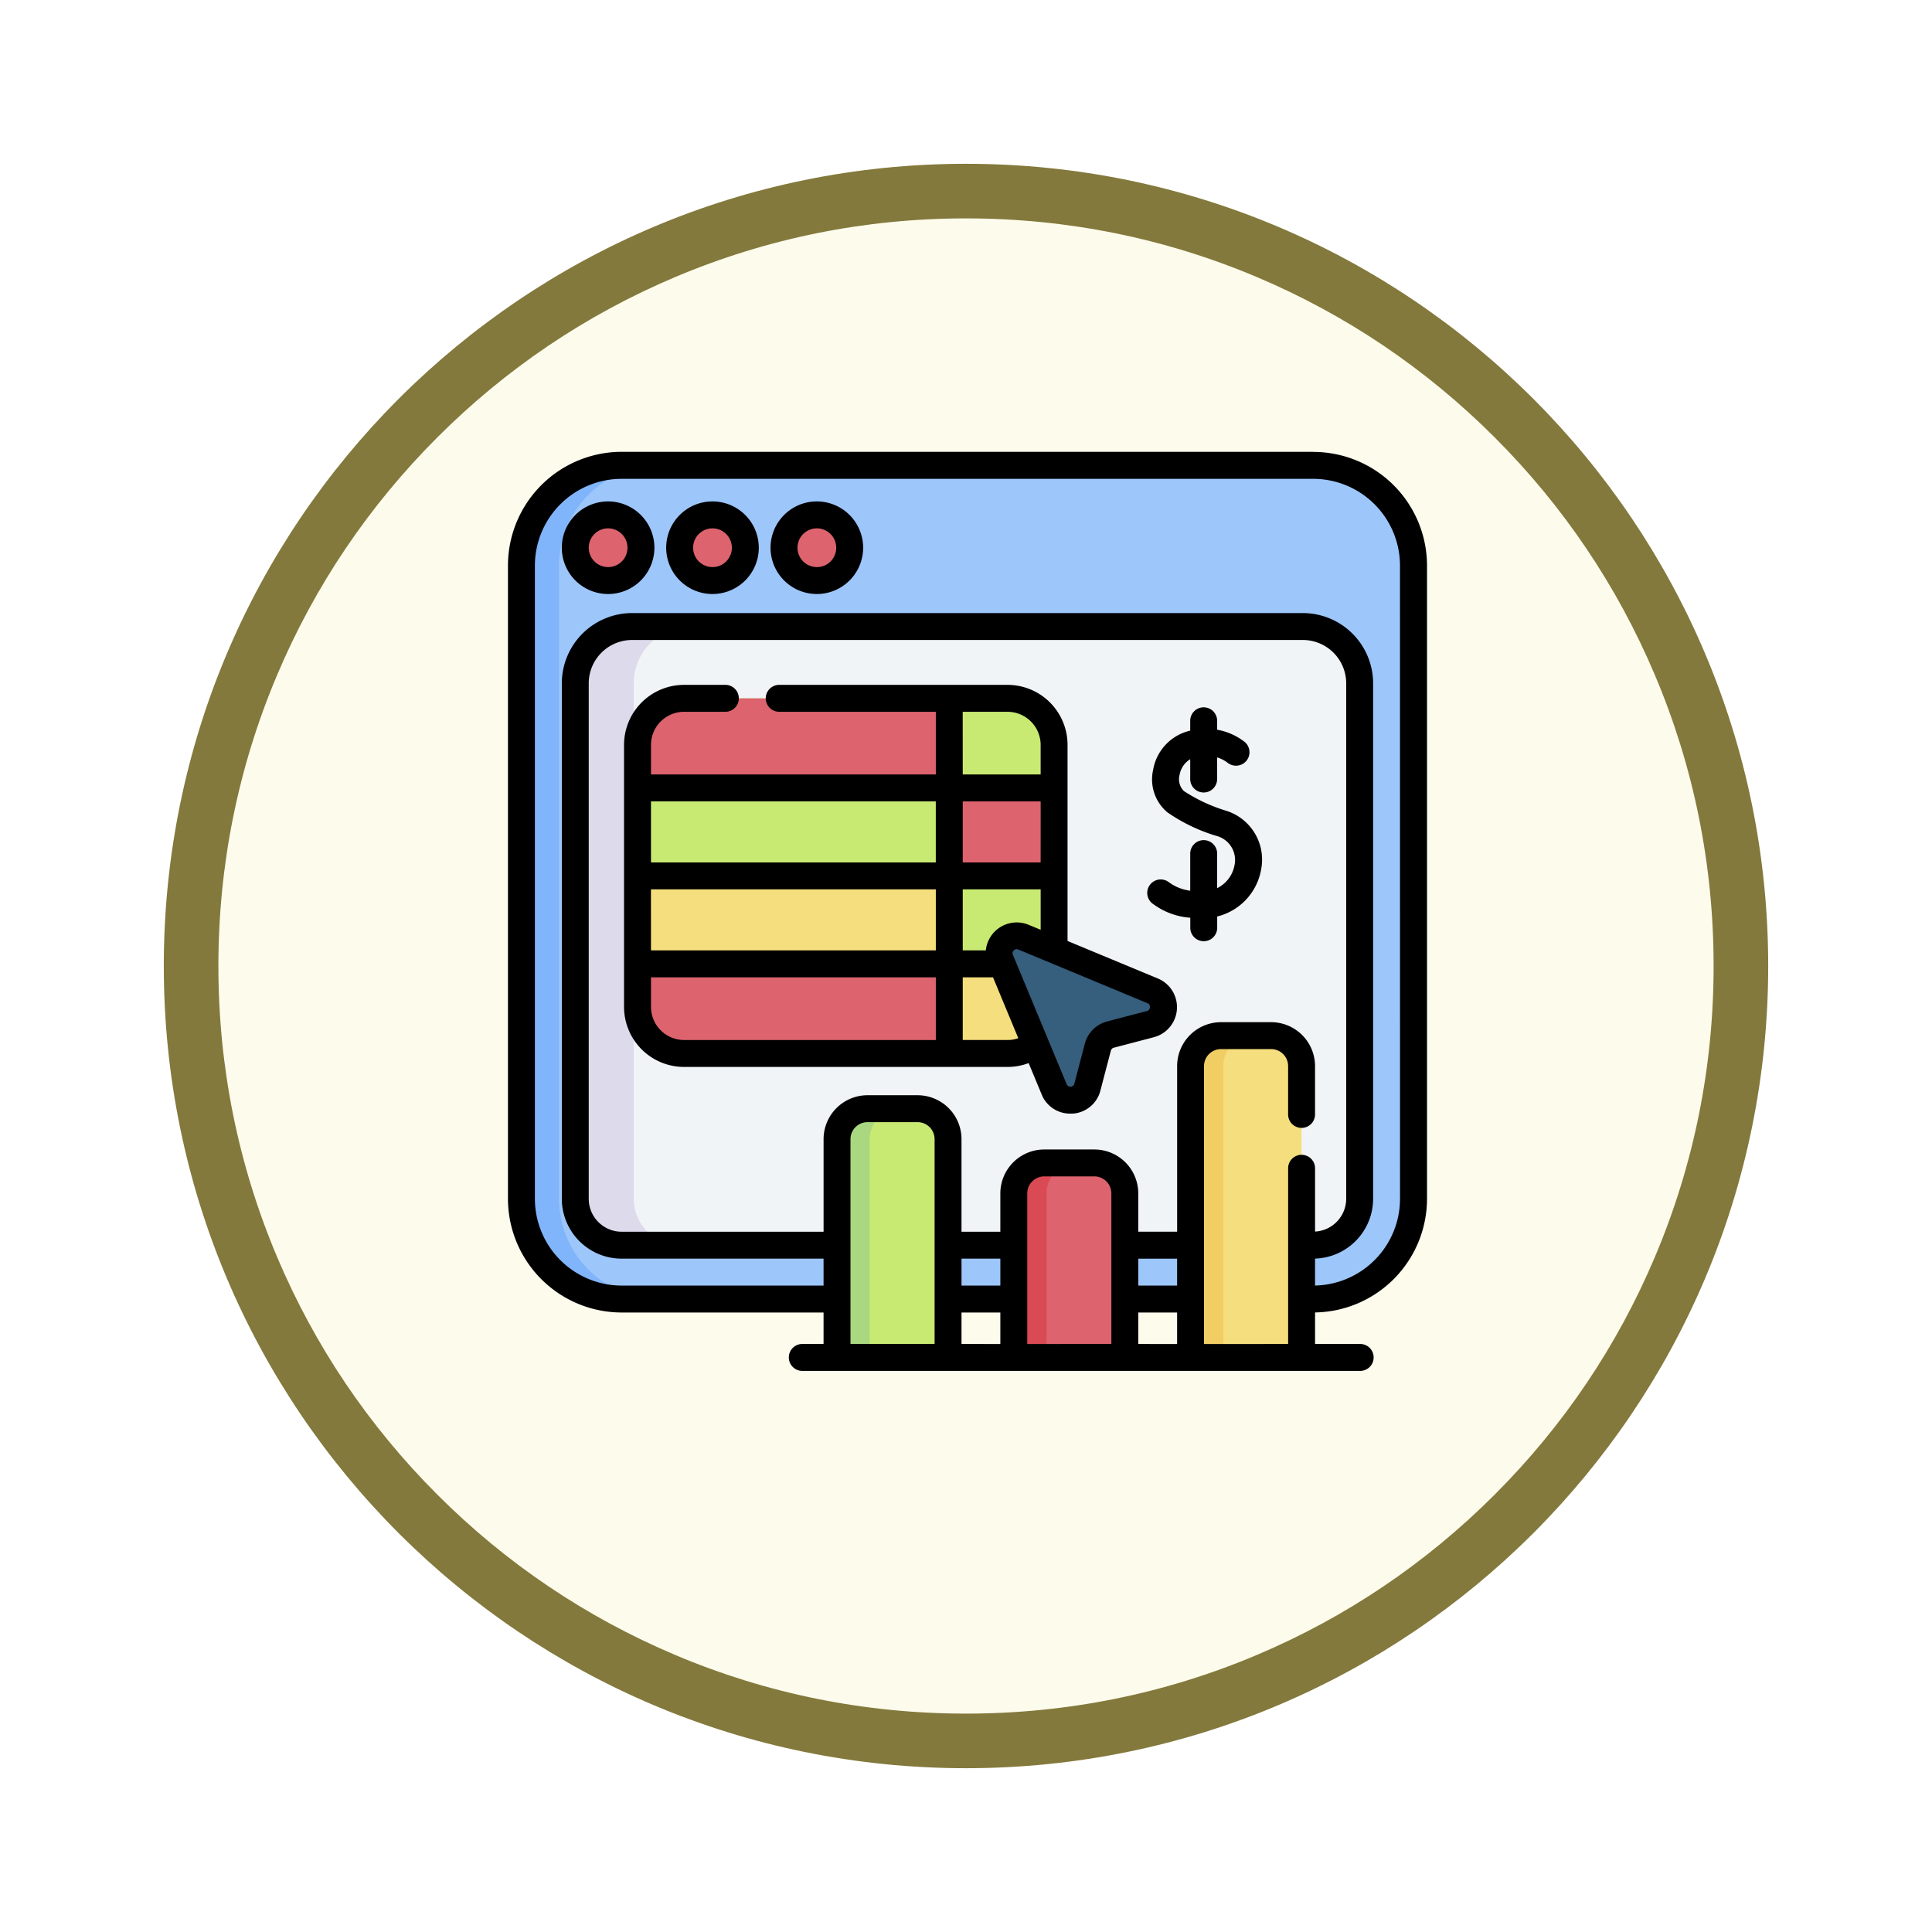 <svg xmlns="http://www.w3.org/2000/svg" xmlns:xlink="http://www.w3.org/1999/xlink" width="106.16" height="106.16" viewBox="0 0 106.16 106.16">
  <defs>
    <filter id="Path_982547" x="0" y="0" width="106.16" height="106.16" filterUnits="userSpaceOnUse">
      <feOffset dy="3" input="SourceAlpha"/>
      <feGaussianBlur stdDeviation="3" result="blur"/>
      <feFlood flood-opacity="0.161"/>
      <feComposite operator="in" in2="blur"/>
      <feComposite in="SourceGraphic"/>
    </filter>
  </defs>
  <g id="Group_1203815" data-name="Group 1203815" transform="translate(-194.92 -5426.132)">
    <g id="Group_1203600" data-name="Group 1203600">
      <g id="Group_1202430" data-name="Group 1202430" transform="translate(-77.08 4021.129)">
        <g id="Group_1177900" data-name="Group 1177900" transform="translate(281 1411.003)">
          <g id="Group_1172010" data-name="Group 1172010" transform="translate(0)">
            <g id="Group_1171046" data-name="Group 1171046">
              <g id="Group_1148525" data-name="Group 1148525">
                <g transform="matrix(1, 0, 0, 1, -9, -6)" filter="url(#Path_982547)">
                  <g id="Path_982547-2" data-name="Path 982547" transform="translate(9 6)" fill="#fdfbec">
                    <path d="M 44.08 86.66 C 38.331 86.66 32.755 85.535 27.507 83.315 C 22.436 81.17 17.882 78.1 13.971 74.189 C 10.06 70.278 6.99 65.724 4.846 60.654 C 2.626 55.405 1.5 49.829 1.5 44.08 C 1.5 38.331 2.626 32.755 4.846 27.507 C 6.99 22.436 10.06 17.882 13.971 13.971 C 17.882 10.06 22.436 6.99 27.507 4.846 C 32.755 2.626 38.331 1.5 44.08 1.5 C 49.829 1.5 55.405 2.626 60.654 4.846 C 65.724 6.99 70.278 10.06 74.189 13.971 C 78.1 17.882 81.17 22.436 83.315 27.507 C 85.535 32.755 86.66 38.331 86.66 44.08 C 86.66 49.829 85.535 55.405 83.315 60.654 C 81.17 65.724 78.1 70.278 74.189 74.189 C 70.278 78.1 65.724 81.17 60.654 83.315 C 55.405 85.535 49.829 86.66 44.08 86.66 Z" stroke="none"/>
                    <path d="M 44.08 3 C 38.533 3 33.153 4.086 28.091 6.227 C 23.199 8.296 18.806 11.258 15.032 15.032 C 11.258 18.806 8.296 23.199 6.227 28.091 C 4.086 33.153 3 38.533 3 44.08 C 3 49.627 4.086 55.007 6.227 60.07 C 8.296 64.961 11.258 69.355 15.032 73.128 C 18.806 76.902 23.199 79.864 28.091 81.933 C 33.153 84.075 38.533 85.16 44.08 85.16 C 49.627 85.16 55.007 84.075 60.07 81.933 C 64.961 79.864 69.355 76.902 73.128 73.128 C 76.902 69.355 79.864 64.961 81.933 60.07 C 84.075 55.007 85.16 49.627 85.16 44.08 C 85.16 38.533 84.075 33.153 81.933 28.091 C 79.864 23.199 76.902 18.806 73.128 15.032 C 69.355 11.258 64.961 8.296 60.07 6.227 C 55.007 4.086 49.627 3 44.08 3 M 44.08 0 C 68.425 0 88.16 19.735 88.16 44.08 C 88.16 68.425 68.425 88.16 44.08 88.16 C 19.735 88.16 0 68.425 0 44.08 C 0 19.735 19.735 0 44.08 0 Z" stroke="none" fill="#83793c"/>
                  </g>
                </g>
              </g>
            </g>
          </g>
        </g>
      </g>
      <g id="hoja-de-calculo" transform="translate(222.832 5450.959)">
        <g id="Group_1203598" data-name="Group 1203598" transform="translate(0.74 0.744)">
          <g id="Group_1203595" data-name="Group 1203595">
            <path id="Path_1042518" data-name="Path 1042518" d="M51.01,53.309h-38A5.508,5.508,0,0,1,7.5,47.8V13.009A5.508,5.508,0,0,1,13.008,7.5h38a5.508,5.508,0,0,1,5.508,5.508V47.8a5.508,5.508,0,0,1-5.508,5.508Z" transform="translate(-7.5 -7.5)" fill="#9dc6fb"/>
            <path id="Path_1042519" data-name="Path 1042519" d="M15.075,53.3H13.008A5.507,5.507,0,0,1,7.5,47.8V13A5.508,5.508,0,0,1,13.008,7.5h2.066A5.508,5.508,0,0,0,9.566,13V47.8A5.507,5.507,0,0,0,15.075,53.3Z" transform="translate(-7.5 -7.495)" fill="#80b4fb"/>
            <path id="Path_1042520" data-name="Path 1042520" d="M80.6,100.407v28.325a2.549,2.549,0,0,1-2.549,2.549h-38a2.549,2.549,0,0,1-2.549-2.549V100.407a3.121,3.121,0,0,1,3.121-3.121H77.479A3.121,3.121,0,0,1,80.6,100.407Z" transform="translate(-34.541 -88.43)" fill="#f1f4f6"/>
            <path id="Path_1042521" data-name="Path 1042521" d="M43.262,131.285H40.049a2.549,2.549,0,0,1-2.549-2.549V100.411a3.121,3.121,0,0,1,3.121-3.121h3.213a3.12,3.12,0,0,0-3.121,3.121v28.326A2.549,2.549,0,0,0,43.262,131.285Z" transform="translate(-34.541 -88.434)" fill="#dddaec"/>
            <g id="Group_1203594" data-name="Group 1203594" transform="translate(2.959 2.723)">
              <circle id="Ellipse_12596" data-name="Ellipse 12596" cx="1.804" cy="1.804" r="1.804" fill="#dd636e"/>
              <circle id="Ellipse_12597" data-name="Ellipse 12597" cx="1.804" cy="1.804" r="1.804" transform="translate(5.735)" fill="#dd636e"/>
              <circle id="Ellipse_12598" data-name="Ellipse 12598" cx="1.804" cy="1.804" r="1.804" transform="translate(11.47)" fill="#dd636e"/>
            </g>
          </g>
          <path id="Path_1042522" data-name="Path 1042522" d="M95.072,139.845v14.394a2.56,2.56,0,0,1-2.559,2.559H74.739a2.56,2.56,0,0,1-2.559-2.559V139.845a2.56,2.56,0,0,1,2.559-2.56H92.513A2.56,2.56,0,0,1,95.072,139.845Z" transform="translate(-65.801 -124.484)" fill="#c8ea73"/>
          <path id="Path_1042523" data-name="Path 1042523" d="M89.31,285.231v4.922H74.738a2.56,2.56,0,0,1-2.559-2.559v-2.363Z" transform="translate(-65.8 -257.839)" fill="#dd636e"/>
          <path id="Path_1042524" data-name="Path 1042524" d="M72.179,236.211H89.31v4.835H72.179Z" transform="translate(-65.8 -213.653)" fill="#f5de7d"/>
          <path id="Path_1042525" data-name="Path 1042525" d="M251.636,285.231v2.362a2.56,2.56,0,0,1-2.56,2.56h-3.2v-4.922Z" transform="translate(-222.364 -257.839)" fill="#f5de7d"/>
          <path id="Path_1042526" data-name="Path 1042526" d="M89.31,137.289v4.922H72.179v-2.362a2.56,2.56,0,0,1,2.56-2.56Z" transform="translate(-65.8 -124.488)" fill="#dd636e"/>
          <path id="Path_1042527" data-name="Path 1042527" d="M245.874,187.192h5.762v4.835h-5.762Z" transform="translate(-222.364 -169.469)" fill="#dd636e"/>
          <g id="Group_1203596" data-name="Group 1203596" transform="translate(17.341 31.335)">
            <path id="Path_1042528" data-name="Path 1042528" d="M187.756,365.91H185a1.673,1.673,0,0,0-1.673,1.673v12h6.1v-12A1.673,1.673,0,0,0,187.756,365.91Z" transform="translate(-183.329 -361.896)" fill="#c8ea73"/>
            <path id="Path_1042529" data-name="Path 1042529" d="M186.8,365.91a1.672,1.672,0,0,0-1.673,1.673v12h-1.8v-12A1.672,1.672,0,0,1,185,365.91Z" transform="translate(-183.329 -361.896)" fill="#aad880"/>
            <path id="Path_1042530" data-name="Path 1042530" d="M286.24,396.138h-2.755a1.673,1.673,0,0,0-1.673,1.673v9.014h6.1v-9.014A1.673,1.673,0,0,0,286.24,396.138Z" transform="translate(-272.1 -389.143)" fill="#dd636e"/>
            <path id="Path_1042531" data-name="Path 1042531" d="M285.281,396.13a1.674,1.674,0,0,0-1.673,1.673v9.014h-1.8V397.8a1.674,1.674,0,0,1,1.673-1.673Z" transform="translate(-272.096 -389.135)" fill="#da4a54"/>
            <path id="Path_1042532" data-name="Path 1042532" d="M384.725,325.213h-2.755a1.673,1.673,0,0,0-1.673,1.673V342.9h6.1V326.886A1.673,1.673,0,0,0,384.725,325.213Z" transform="translate(-360.872 -325.213)" fill="#f5de7d"/>
            <path id="Path_1042533" data-name="Path 1042533" d="M383.771,325.21a1.672,1.672,0,0,0-1.673,1.673v16.009h-1.8V326.883a1.672,1.672,0,0,1,1.673-1.673Z" transform="translate(-360.872 -325.21)" fill="#f1ce64"/>
          </g>
          <g id="Group_1203597" data-name="Group 1203597" transform="translate(26.248 25.853)">
            <path id="Path_1042534" data-name="Path 1042534" d="M282.067,272.645l-7.089-2.945a.967.967,0,0,0-1.264,1.264l2.945,7.089a.967.967,0,0,0,1.829-.126l.574-2.19a.967.967,0,0,1,.69-.69l2.19-.574A.967.967,0,0,0,282.067,272.645Z" transform="translate(-273.637 -269.623)" fill="#365e7d"/>
          </g>
        </g>
        <g id="Group_1203599" data-name="Group 1203599" transform="translate(0 0.005)">
          <path id="Path_1042535" data-name="Path 1042535" d="M44.25,0h-38A6.254,6.254,0,0,0,0,6.252V41.045a6.255,6.255,0,0,0,6.247,6.248H17.341v1.729H16.2a.74.74,0,1,0,0,1.479H46.8a.74.74,0,1,0,0-1.479H44.348V47.29A6.254,6.254,0,0,0,50.5,41.045V6.252A6.254,6.254,0,0,0,44.25.005ZM18.821,49.022V37.766a.934.934,0,0,1,.933-.933h2.755a.934.934,0,0,1,.933.933V49.022Zm6.1-4.688h2.134v1.479H24.921Zm0,2.959h2.134v1.729H24.921Zm3.613,1.729V40.747a.934.934,0,0,1,.933-.933h2.755a.934.934,0,0,1,.933.933v8.275Zm6.1-4.688h2.134v1.479H34.634Zm0,2.959h2.134v1.729H34.634Zm3.613,1.729V33.752a.934.934,0,0,1,.933-.933h2.755a.934.934,0,0,1,.933.933v2.684a.74.74,0,0,0,1.479,0V33.752a2.415,2.415,0,0,0-2.412-2.412H39.181a2.415,2.415,0,0,0-2.412,2.412v9.1H34.634V40.747a2.415,2.415,0,0,0-2.412-2.412H29.467a2.415,2.415,0,0,0-2.412,2.412v2.107H24.921V37.766a2.415,2.415,0,0,0-2.412-2.412H19.754a2.415,2.415,0,0,0-2.412,2.412v5.089H6.247a1.811,1.811,0,0,1-1.809-1.809V12.72a2.384,2.384,0,0,1,2.381-2.381H43.678a2.384,2.384,0,0,1,2.381,2.381V41.046a1.81,1.81,0,0,1-1.711,1.8V39.395a.74.74,0,1,0-1.479,0v9.627Zm10.77-7.977a4.773,4.773,0,0,1-4.67,4.766V44.331a3.292,3.292,0,0,0,3.191-3.286V12.72a3.865,3.865,0,0,0-3.86-3.86H6.819a3.865,3.865,0,0,0-3.86,3.86V41.046a3.292,3.292,0,0,0,3.288,3.288H17.341v1.479H6.247a4.774,4.774,0,0,1-4.768-4.769V6.252A4.773,4.773,0,0,1,6.247,1.484h38a4.773,4.773,0,0,1,4.768,4.768Z" transform="translate(0 -0.005)"/>
          <path id="Path_1042536" data-name="Path 1042536" d="M32.544,27.6a2.544,2.544,0,1,0,2.543,2.544A2.546,2.546,0,0,0,32.544,27.6Zm0,3.608a1.064,1.064,0,1,1,1.064-1.064A1.065,1.065,0,0,1,32.544,31.21Z" transform="translate(-27.041 -24.88)"/>
          <path id="Path_1042537" data-name="Path 1042537" d="M90.691,27.6a2.544,2.544,0,1,0,2.544,2.544A2.546,2.546,0,0,0,90.691,27.6Zm0,3.608a1.064,1.064,0,1,1,1.064-1.064A1.065,1.065,0,0,1,90.691,31.21Z" transform="translate(-79.453 -24.88)"/>
          <path id="Path_1042538" data-name="Path 1042538" d="M148.838,27.6a2.544,2.544,0,1,0,2.543,2.544A2.546,2.546,0,0,0,148.838,27.6Zm0,3.608a1.064,1.064,0,1,1,1.064-1.064A1.065,1.065,0,0,1,148.838,31.21Z" transform="translate(-131.865 -24.88)"/>
          <path id="Path_1042539" data-name="Path 1042539" d="M360.6,147.766a9.016,9.016,0,0,1-2.308-1.077.919.919,0,0,1-.238-.892,1.257,1.257,0,0,1,.584-.858V146a.74.74,0,1,0,1.479,0v-1.16a1.814,1.814,0,0,1,.585.3.74.74,0,0,0,.946-1.137,3.42,3.42,0,0,0-1.531-.686V142.8a.74.74,0,0,0-1.479,0v.568c-.068.017-.137.035-.206.056a2.672,2.672,0,0,0-1.832,2.1,2.366,2.366,0,0,0,.779,2.33,9.529,9.529,0,0,0,2.728,1.307,1.363,1.363,0,0,1,.969,1.579,1.752,1.752,0,0,1-.958,1.283v-1.871a.74.74,0,1,0-1.479,0v2.012a2.5,2.5,0,0,1-1.2-.487.74.74,0,1,0-.81,1.238,3.875,3.875,0,0,0,2.013.734v.577a.74.74,0,0,0,1.479,0v-.645a3.238,3.238,0,0,0,2.417-2.6A2.813,2.813,0,0,0,360.6,147.766Z" transform="translate(-321.15 -128.053)"/>
          <path id="Path_1042540" data-name="Path 1042540" d="M94,145.915l-4.951-2.057V133.085a3.3,3.3,0,0,0-3.3-3.3H73.178a.74.74,0,0,0,0,1.479h8.633v3.443H66.159v-1.622a1.822,1.822,0,0,1,1.82-1.821h2.24a.74.74,0,1,0,0-1.479h-2.24a3.3,3.3,0,0,0-3.3,3.3v14.394a3.3,3.3,0,0,0,3.3,3.3H85.753a3.284,3.284,0,0,0,1.158-.211l.716,1.725a1.682,1.682,0,0,0,1.57,1.052q.061,0,.124,0a1.685,1.685,0,0,0,1.534-1.27l.574-2.19a.228.228,0,0,1,.162-.162l2.19-.574A1.707,1.707,0,0,0,94,145.915Zm-7.089-2.945a1.707,1.707,0,0,0-2.353,1.405H83.29v-3.355h4.282v2.223Zm-20.754-1.949H81.811v3.355H66.159Zm21.413-1.479H83.29v-3.355h4.282Zm-4.282-8.277h2.463a1.822,1.822,0,0,1,1.82,1.821v1.622H83.29Zm-1.479,4.922v3.355H66.159v-3.355ZM66.159,147.479v-1.623H81.811V149.3H67.979A1.822,1.822,0,0,1,66.159,147.479Zm19.593,1.82H83.29v-3.443h1.664l1.389,3.345A1.815,1.815,0,0,1,85.753,149.3Zm7.822-1.791a.212.212,0,0,1-.169.2l-2.19.574A1.709,1.709,0,0,0,90,149.5l-.574,2.19a.225.225,0,0,1-.43.03l-2.945-7.089a.225.225,0,0,1,.3-.3l7.089,2.945A.212.212,0,0,1,93.575,147.507Z" transform="translate(-58.301 -116.985)"/>
        </g>
      </g>
    </g>
  </g>
</svg>
